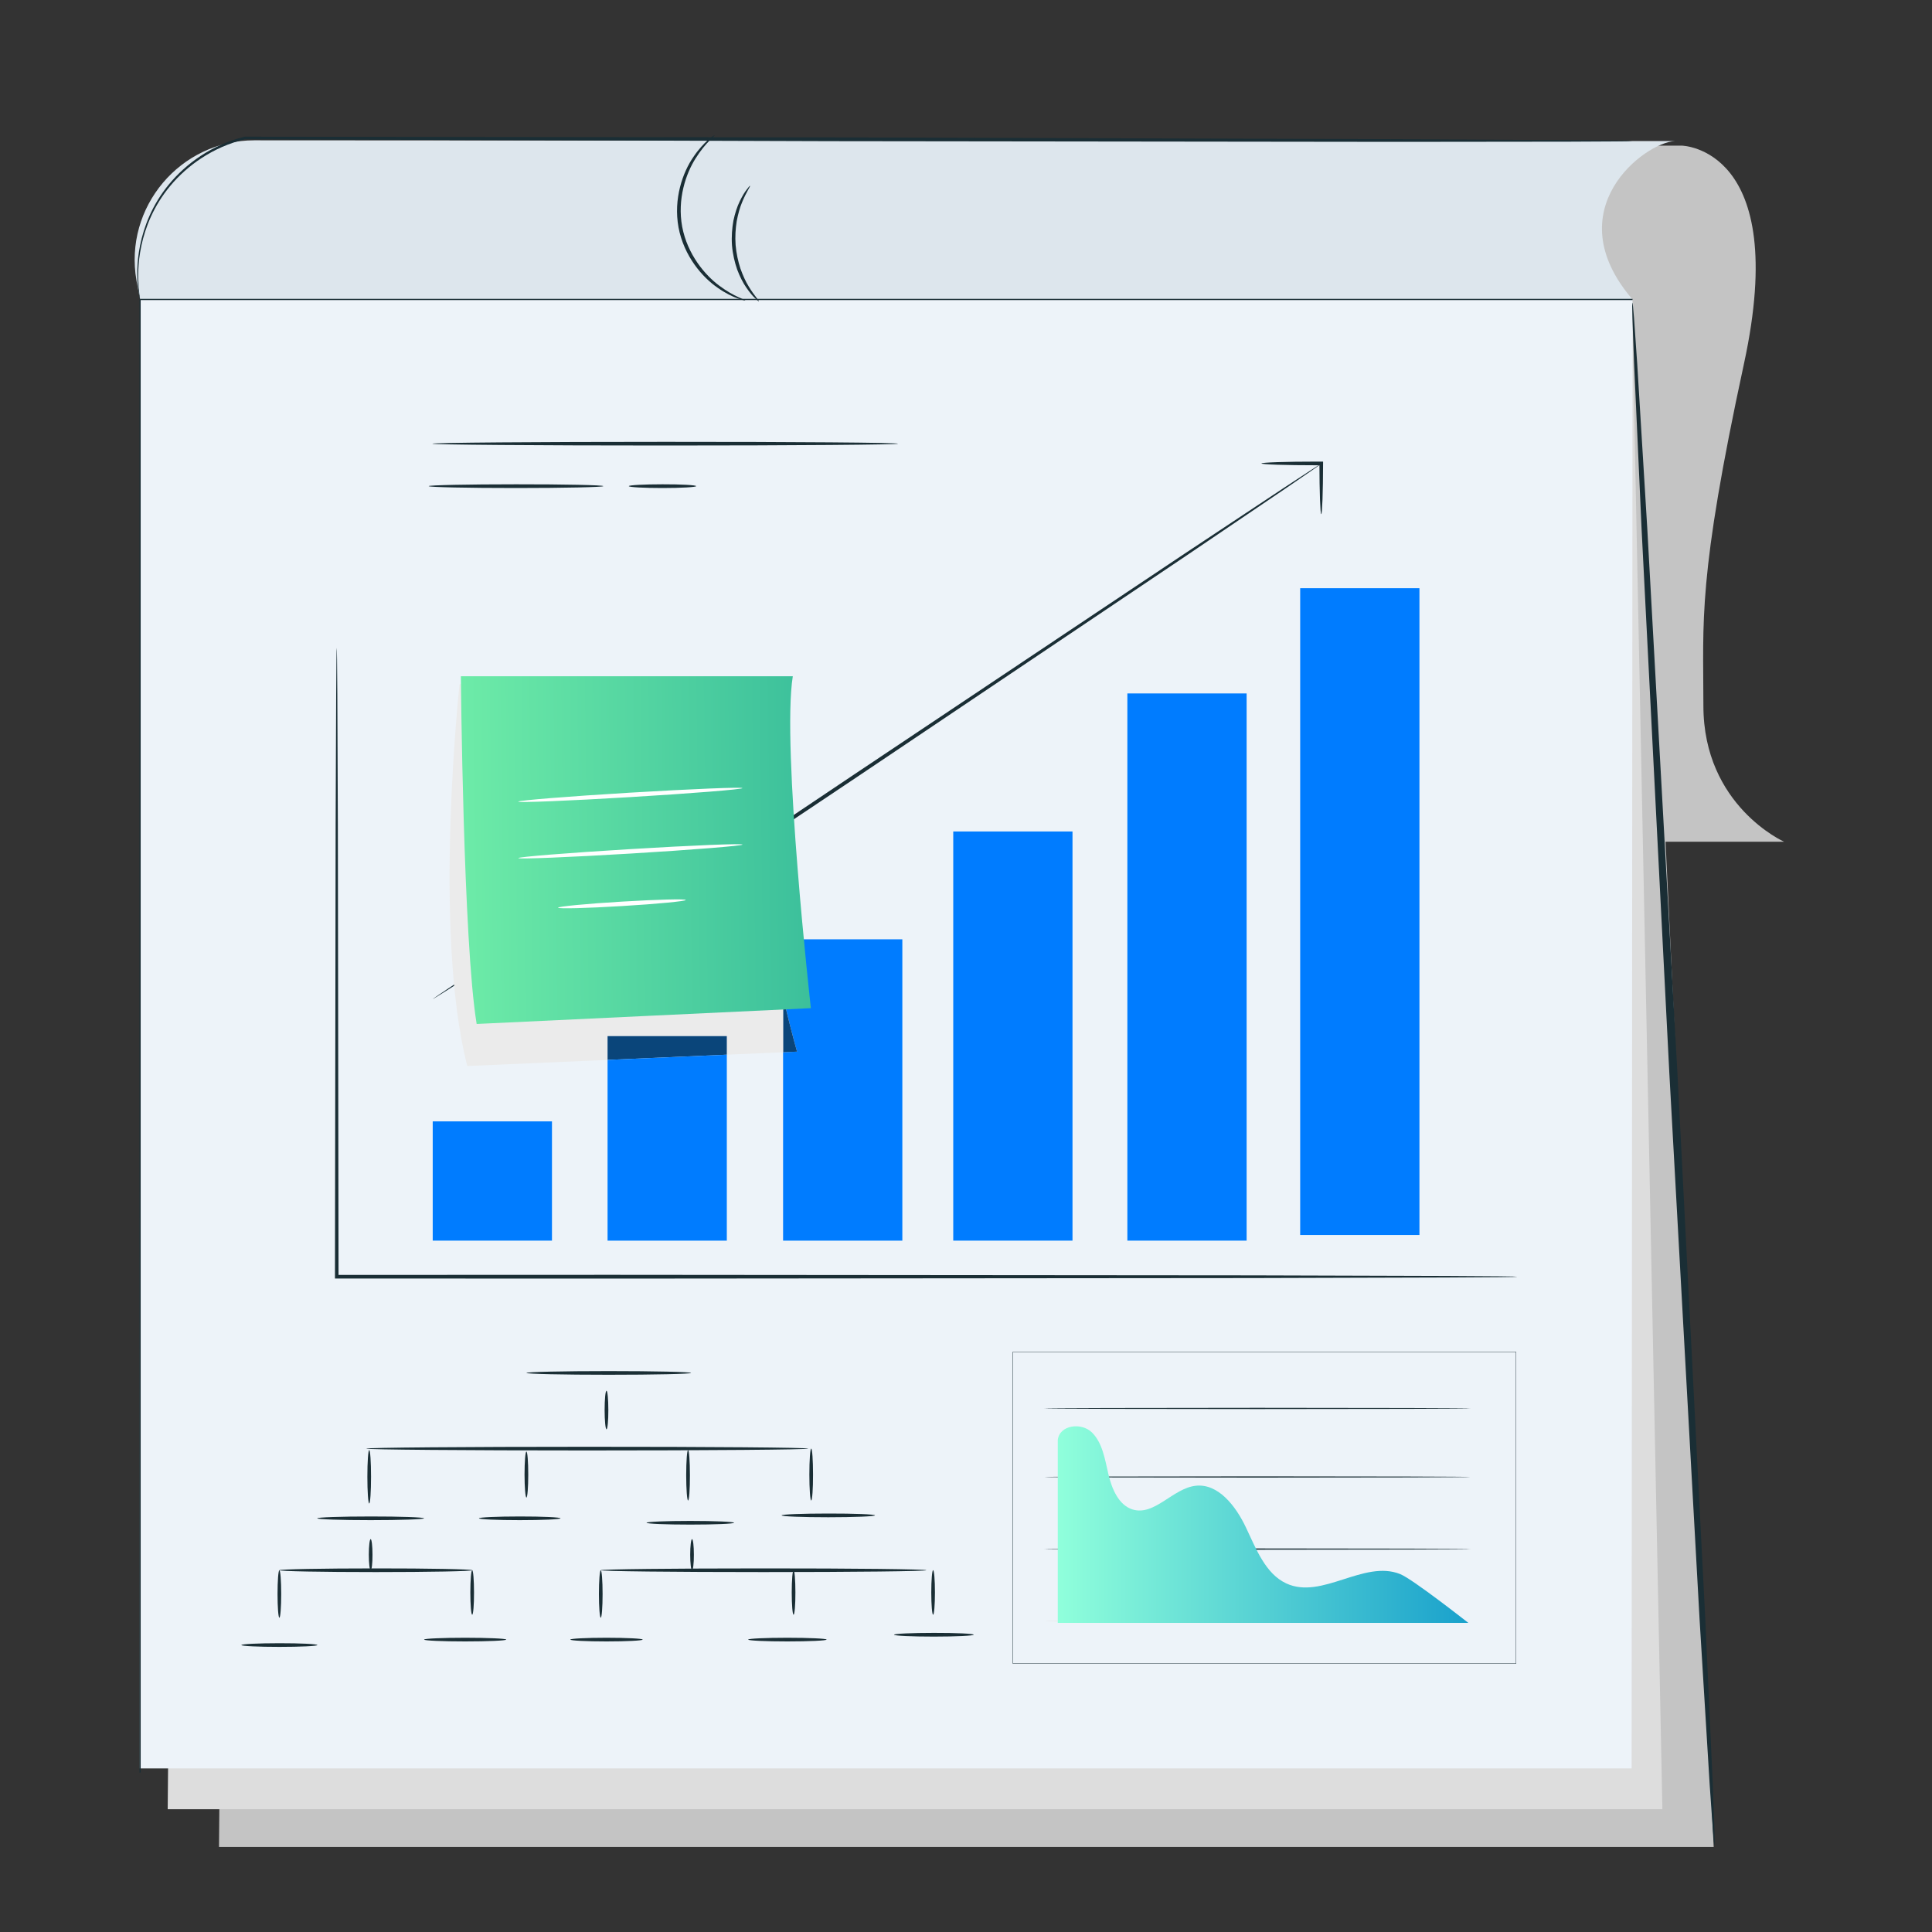 <?xml version="1.0" encoding="utf-8"?>
<!-- Generator: Adobe Illustrator 24.0.0, SVG Export Plug-In . SVG Version: 6.00 Build 0)  -->
<svg version="1.1" id="Capa_1" xmlns="http://www.w3.org/2000/svg" xmlns:xlink="http://www.w3.org/1999/xlink" x="0px" y="0px"
	 viewBox="0 0 400 400" style="enable-background:new 0 0 400 400;" xml:space="preserve">
<rect x="0" y="0" width="400" height="400" fill="#333333" stroke="none"/>
<style type="text/css">
	.st0{fill:url(#SVGID_1_);}
	.st1{opacity:0.5;}
	.st2{fill:#609695;}
	.st3{fill:#EBEBEB;}
	.st4{fill:#CACECC;}
	.st5{fill:url(#SVGID_2_);stroke:#0E4F5E;stroke-width:0.65;stroke-miterlimit:10;}
	.st6{fill:none;stroke:#FFFFFF;stroke-miterlimit:10;}
	.st7{fill:url(#SVGID_3_);}
	.st8{opacity:0.5;fill:#126189;}
	.st9{fill:#D3D3D3;}
	.st10{fill:url(#SVGID_4_);}
	.st11{fill:url(#SVGID_5_);}
	.st12{fill:url(#SVGID_6_);}
	.st13{fill:url(#SVGID_7_);}
	.st14{fill:#455A64;}
	.st15{fill:#CBE7FF;}
	.st16{fill:#295DB1;}
	.st17{fill:#56DB92;}
	.st18{fill:#9CD6FB;}
	.st19{opacity:0.8;}
	.st20{fill:url(#SVGID_8_);}
	.st21{fill:url(#SVGID_9_);}
	.st22{fill:url(#SVGID_10_);}
	.st23{fill:url(#SVGID_11_);}
	.st24{fill:#5BDCDA;}
	.st25{fill:#263238;}
	.st26{fill:#83FFCF;}
	.st27{opacity:0.3;}
	.st28{fill:#FFFFFF;}
	.st29{fill:#C4C4C4;}
	.st30{fill:#DDDDDD;}
	.st31{fill:#EDF3F9;}
	.st32{fill:#DDE6ED;}
	.st33{fill:#1A2E35;}
	.st34{fill:#007CFF;}
	.st35{fill:#E0E0E0;}
	.st36{fill:url(#SVGID_12_);}
	.st37{fill:#0A457A;}
	.st38{fill:url(#SVGID_13_);}
	.st39{fill:#266E7A;}
	.st40{fill:url(#SVGID_14_);}
	.st41{fill:url(#SVGID_15_);}
	.st42{fill:url(#SVGID_16_);}
	.st43{fill:url(#SVGID_17_);}
	.st44{fill:url(#SVGID_18_);}
	.st45{fill:url(#SVGID_19_);}
	.st46{fill:url(#SVGID_20_);}
	.st47{fill:url(#SVGID_21_);}
	.st48{opacity:0.2;}
	.st49{fill:none;stroke:#1A2E35;stroke-width:0.25;stroke-miterlimit:10;}
	.st50{opacity:0.5;fill-rule:evenodd;clip-rule:evenodd;fill:url(#SVGID_22_);}
	.st51{fill:#EAEAEA;}
	.st52{fill-rule:evenodd;clip-rule:evenodd;fill:#56D8B3;}
	.st53{fill-rule:evenodd;clip-rule:evenodd;fill:#75F2AA;}
	.st54{opacity:0.5;fill-rule:evenodd;clip-rule:evenodd;fill:url(#SVGID_23_);}
	.st55{fill-rule:evenodd;clip-rule:evenodd;fill:#2B3F35;}
	.st56{fill-rule:evenodd;clip-rule:evenodd;fill:#007CFF;}
	.st57{fill-rule:evenodd;clip-rule:evenodd;fill:url(#SVGID_24_);}
	.st58{fill:none;stroke:#000000;stroke-miterlimit:10;}
	.st59{fill:#EBFBFF;}
	.st60{fill:url(#SVGID_25_);}
	.st61{fill:url(#SVGID_26_);}
	.st62{fill:url(#SVGID_27_);}
	.st63{fill:#EBEDED;}
	.st64{fill:#1D525B;}
	.st65{fill:url(#SVGID_28_);}
	.st66{opacity:0.7;fill:#FFFFFF;}
	.st67{fill:url(#SVGID_29_);stroke:#0E4F5E;stroke-width:0.65;stroke-miterlimit:10;}
	.st68{fill:none;stroke:#000000;stroke-width:0.25;stroke-miterlimit:10;}
	.st69{fill:#0E4F5E;}
	.st70{fill:url(#SVGID_30_);}
	.st71{fill:#CEEFE7;}
	.st72{fill:url(#SVGID_31_);stroke:#0E4F5E;stroke-width:0.65;stroke-miterlimit:10;}
	.st73{fill:#1F3C88;}
	.st74{fill:#5F81CE;}
	.st75{fill:#D3DFFF;}
	.st76{fill:#FAFCFF;}
	.st77{fill:#FFD91D;}
	.st78{opacity:0.8;fill:#D4F1F9;}
	.st79{fill:none;stroke:#FFFFFF;stroke-width:0.75;stroke-miterlimit:10;}
	.st80{fill:#42CC70;}
	.st81{fill:#5BF378;}
	.st82{fill:url(#SVGID_32_);}
	.st83{opacity:0.2;fill:#2B6ADB;}
	.st84{fill:url(#SVGID_33_);}
	.st85{fill:#2BBE9A;stroke:#000000;stroke-width:0.25;stroke-miterlimit:10;}
</style>
<g>
	<g>
		<g>
			<path class="st29" d="M348.16,30.15c0,0,22.6,0.32,12.93,45.06c-9.67,44.74-8.42,53.2-8.42,70.9c0,20.74,16.71,28.16,16.71,28.16
				h-30.65L316.19,69.84V30.15H348.16z"/>
		</g>
		<g>
			<polygon class="st29" points="354.8,382.39 45.34,382.39 48.1,79.63 339.57,64.4 			"/>
		</g>
		<g>
			<polygon class="st30" points="344.18,374.58 34.72,374.58 37.47,71.81 337.95,65.95 			"/>
		</g>
		<g>
			<g>
				<polygon class="st31" points="337.81,366.13 28.93,366.13 29,62 338,62 				"/>
			</g>
		</g>
		<g>
			<path class="st32" d="M338,62c-15.95-18.58,2.51-32.5,8.75-32.79L52.68,29.05c-15.37-0.01-27.06,13.85-24.43,29
				C28.66,60.37,29,62,29,62"/>
		</g>
		<g>
			<g>
				<path class="st33" d="M155.28,38.47c0.12,0.08-0.76,1.26-1.64,3.41c-0.45,1.07-0.83,2.4-1.11,3.9
					c-0.24,1.51-0.36,3.19-0.23,4.95c0.15,1.76,0.52,3.4,0.99,4.85c0.51,1.44,1.08,2.7,1.69,3.68c1.19,1.99,2.24,3.02,2.14,3.12
					c-0.04,0.04-0.32-0.19-0.8-0.65c-0.5-0.45-1.12-1.19-1.79-2.17c-0.69-0.98-1.34-2.26-1.9-3.74c-0.52-1.49-0.93-3.2-1.08-5.03
					c-0.13-1.83,0.02-3.58,0.3-5.13c0.33-1.55,0.78-2.91,1.31-3.99c0.52-1.08,1.02-1.91,1.44-2.42
					C154.99,38.71,155.24,38.44,155.28,38.47z"/>
			</g>
		</g>
		<g>
			<g>
				<path class="st33" d="M147.94,28c0.12,0.12-1.89,1.53-3.91,4.77c-2.02,3.16-3.84,8.45-2.79,14.18c1.09,5.72,4.7,10,7.71,12.22
					c3.05,2.29,5.43,2.89,5.36,3.04c-0.01,0.04-0.6-0.08-1.62-0.44c-1.02-0.36-2.46-1.04-4.06-2.16c-3.18-2.16-7.02-6.55-8.15-12.52
					c-1.09-5.98,0.9-11.45,3.09-14.61c1.09-1.62,2.19-2.77,3.01-3.48C147.4,28.29,147.91,27.97,147.94,28z"/>
			</g>
		</g>
		<g>
			<g>
				<path class="st33" d="M314.15,264.34c0,0-0.33,0.03-0.97,0.04c-0.67,0.01-1.61,0.02-2.84,0.04c-2.52,0.02-6.19,0.04-10.92,0.07
					c-9.5,0.03-23.21,0.07-40.14,0.12c-33.92,0.03-80.73,0.07-132.44,0.11c-20.05-0.01-39.37-0.01-57.12-0.02l-0.37,0l0-0.37
					c0.06-37.84,0.1-70.38,0.14-93.5c0.05-11.52,0.08-20.7,0.11-27.01c0.03-3.13,0.05-5.54,0.06-7.21c0.01-0.8,0.02-1.42,0.03-1.86
					c0.01-0.42,0.03-0.63,0.03-0.63s0.02,0.21,0.03,0.63c0.01,0.44,0.02,1.06,0.03,1.86c0.01,1.67,0.03,4.08,0.06,7.21
					c0.02,6.32,0.06,15.49,0.11,27.01c0.03,23.11,0.08,55.66,0.14,93.5l-0.37-0.37c17.75-0.01,37.06-0.01,57.12-0.02
					c51.71,0.04,98.52,0.08,132.44,0.11c16.93,0.05,30.64,0.09,40.14,0.12c4.72,0.03,8.39,0.06,10.92,0.07
					c1.23,0.02,2.17,0.03,2.84,0.04C313.82,264.31,314.15,264.34,314.15,264.34z"/>
			</g>
		</g>
		<g>
			<path class="st34" d="M186.82,194.47v62.39h-24.69v-39l2.89-0.13c0,0-0.98-3.38-2.28-8.77c-0.2-0.82-0.4-1.68-0.61-2.59v-11.9
				H186.82z"/>
		</g>
		<g>
			<rect x="197.36" y="172.15" class="st34" width="24.69" height="84.71"/>
		</g>
		<g>
			<rect x="233.41" y="143.57" class="st34" width="24.69" height="113.29"/>
		</g>
		<g>
			<rect x="269.19" y="121.78" class="st34" width="24.69" height="133.91"/>
		</g>
		<g>
			<g>
				<path class="st33" d="M89.59,206.86c-0.01-0.01,0.1-0.09,0.31-0.24c0.24-0.17,0.56-0.39,0.96-0.66c0.89-0.6,2.15-1.44,3.76-2.52
					c3.33-2.2,8.13-5.36,14.15-9.33c12.15-7.94,29.21-19.09,49-32.02l0.57-0.37l0,0.68c0,3.5,0.01,7.24,0.01,11.05l-0.59-0.31
					c6.24-4.18,12.69-8.51,19.31-12.95c26.6-17.77,50.67-33.85,68.13-45.52c8.71-5.78,15.78-10.46,20.7-13.72
					c2.43-1.59,4.32-2.83,5.65-3.7c0.63-0.4,1.12-0.71,1.48-0.95c0.34-0.21,0.51-0.31,0.52-0.3c0.01,0.01-0.15,0.13-0.48,0.37
					c-0.35,0.25-0.83,0.58-1.44,1.01c-1.31,0.9-3.18,2.18-5.57,3.82c-4.89,3.31-11.9,8.06-20.56,13.92
					c-17.43,11.72-41.46,27.87-68.01,45.71c-6.62,4.43-13.08,8.76-19.32,12.93l-0.59,0.39l0-0.71c0-3.81,0.01-7.55,0.01-11.05
					l0.57,0.31c-19.85,12.84-36.96,23.91-49.15,31.79c-6.07,3.89-10.91,6.99-14.27,9.15c-1.64,1.04-2.92,1.85-3.83,2.42
					c-0.42,0.25-0.74,0.46-1,0.61C89.71,206.8,89.59,206.87,89.59,206.86z"/>
			</g>
		</g>
		<g>
			<g>
				<path class="st33" d="M273.55,106.45c-0.1,0-0.19-1.15-0.26-3.04c-0.07-1.89-0.11-4.52-0.12-7.46l0.38,0.38
					c-0.3,0-0.62,0-0.94,0c-3.16,0-6.03-0.04-8.1-0.11c-2.07-0.07-3.35-0.17-3.35-0.27s1.28-0.2,3.35-0.27
					c2.07-0.07,4.94-0.11,8.1-0.11c0.32,0,0.64,0,0.94,0l0.38,0l0,0.38c-0.01,2.95-0.05,5.57-0.12,7.46
					C273.74,105.29,273.65,106.45,273.55,106.45z"/>
			</g>
		</g>
		<g>
			<g>
				<g>
					<path class="st33" d="M143.08,284.25c0,0.21-7.63,0.38-17.04,0.38c-9.42,0-17.05-0.17-17.05-0.38s7.63-0.38,17.05-0.38
						C135.45,283.87,143.08,284.04,143.08,284.25z"/>
				</g>
			</g>
			<g>
				<g>
					<path class="st33" d="M125.57,295.92c-0.21,0-0.39-1.79-0.39-3.99c0-2.21,0.17-3.99,0.39-3.99c0.21,0,0.38,1.79,0.38,3.99
						C125.96,294.14,125.78,295.92,125.57,295.92z"/>
				</g>
			</g>
			<g>
				<g>
					<path class="st33" d="M167.34,299.92c0,0.21-20.49,0.38-45.76,0.38c-25.28,0-45.76-0.17-45.76-0.38
						c0-0.21,20.48-0.38,45.76-0.38C146.85,299.53,167.34,299.7,167.34,299.92z"/>
				</g>
			</g>
			<g>
				<g>
					<path class="st33" d="M76.44,311.28c-0.21,0-0.38-2.48-0.38-5.53c0-3.05,0.17-5.53,0.38-5.53c0.21,0,0.38,2.47,0.38,5.53
						C76.82,308.8,76.65,311.28,76.44,311.28z"/>
				</g>
			</g>
			<g>
				<g>
					<path class="st33" d="M108.99,310.05c-0.21,0-0.39-2.13-0.39-4.76c0-2.63,0.17-4.76,0.39-4.76c0.21,0,0.38,2.13,0.38,4.76
						C109.37,307.92,109.2,310.05,108.99,310.05z"/>
				</g>
			</g>
			<g>
				<g>
					<path class="st33" d="M142.46,310.66c-0.21,0-0.39-2.34-0.39-5.22c0-2.88,0.17-5.22,0.39-5.22c0.21,0,0.38,2.34,0.38,5.22
						C142.85,308.33,142.68,310.66,142.46,310.66z"/>
				</g>
			</g>
			<g>
				<g>
					<path class="st33" d="M167.95,310.66c-0.21,0-0.38-2.41-0.38-5.37c0-2.97,0.17-5.37,0.38-5.37c0.21,0,0.38,2.41,0.38,5.37
						C168.34,308.26,168.16,310.66,167.95,310.66z"/>
				</g>
			</g>
			<g>
				<g>
					<path class="st33" d="M87.8,314.35c0,0.21-4.95,0.38-11.06,0.38c-6.11,0-11.06-0.17-11.06-0.38c0-0.21,4.95-0.38,11.06-0.38
						C82.85,313.96,87.8,314.14,87.8,314.35z"/>
				</g>
			</g>
			<g>
				<g>
					<path class="st33" d="M116.05,314.35c0,0.21-3.78,0.38-8.44,0.38c-4.66,0-8.45-0.17-8.45-0.38c0-0.21,3.78-0.38,8.45-0.38
						C112.27,313.96,116.05,314.14,116.05,314.35z"/>
				</g>
			</g>
			<g>
				<g>
					<path class="st33" d="M151.98,315.27c0,0.21-4.06,0.38-9.06,0.38c-5,0-9.06-0.17-9.06-0.38s4.06-0.38,9.06-0.38
						C147.93,314.89,151.98,315.06,151.98,315.27z"/>
				</g>
			</g>
			<g>
				<g>
					<path class="st33" d="M181.16,313.74c0,0.21-4.33,0.39-9.67,0.39c-5.34,0-9.67-0.17-9.67-0.39c0-0.21,4.33-0.38,9.67-0.38
						C176.83,313.35,181.16,313.52,181.16,313.74z"/>
				</g>
			</g>
			<g>
				<g>
					<g>
						<path class="st33" d="M76.74,325.1c-0.21,0-0.38-1.44-0.38-3.22c0-1.78,0.17-3.22,0.38-3.22c0.21,0,0.38,1.44,0.38,3.22
							C77.13,323.65,76.96,325.1,76.74,325.1z"/>
					</g>
				</g>
				<g>
					<g>
						<path class="st33" d="M97.76,325.1c0,0.21-8.94,0.38-19.96,0.38c-11.03,0-19.96-0.17-19.96-0.38c0-0.21,8.94-0.38,19.96-0.38
							C88.83,324.71,97.76,324.89,97.76,325.1z"/>
					</g>
				</g>
				<g>
					<g>
						<path class="st33" d="M97.76,334.31c-0.21,0-0.38-2.06-0.38-4.61c0-2.54,0.17-4.61,0.38-4.61c0.21,0,0.38,2.06,0.38,4.61
							C98.15,332.25,97.98,334.31,97.76,334.31z"/>
					</g>
				</g>
				<g>
					<g>
						<path class="st33" d="M57.84,334.93c-0.21,0-0.38-2.2-0.38-4.91c0-2.71,0.17-4.91,0.38-4.91c0.21,0,0.38,2.2,0.38,4.91
							C58.22,332.73,58.05,334.93,57.84,334.93z"/>
					</g>
				</g>
			</g>
			<g>
				<g>
					<g>
						<path class="st33" d="M143.28,325.1c-0.21,0-0.38-1.44-0.38-3.22c0-1.78,0.17-3.22,0.38-3.22c0.21,0,0.38,1.44,0.38,3.22
							C143.67,323.65,143.49,325.1,143.28,325.1z"/>
					</g>
				</g>
				<g>
					<g>
						<path class="st33" d="M191.81,325.1c0,0.21-15.1,0.38-33.72,0.38c-18.63,0-33.72-0.17-33.72-0.38
							c0-0.21,15.09-0.38,33.72-0.38C176.71,324.71,191.81,324.89,191.81,325.1z"/>
					</g>
				</g>
				<g>
					<g>
						<path class="st33" d="M164.3,334.31c-0.21,0-0.38-2.06-0.38-4.61c0-2.54,0.17-4.61,0.38-4.61c0.21,0,0.38,2.06,0.38,4.61
							C164.69,332.25,164.51,334.31,164.3,334.31z"/>
					</g>
				</g>
				<g>
					<g>
						<path class="st33" d="M193.19,334.31c-0.21,0-0.38-2.06-0.38-4.61c0-2.54,0.17-4.61,0.38-4.61s0.38,2.06,0.38,4.61
							C193.57,332.25,193.4,334.31,193.19,334.31z"/>
					</g>
				</g>
				<g>
					<g>
						<path class="st33" d="M124.38,334.93c-0.21,0-0.38-2.2-0.38-4.91c0-2.71,0.17-4.91,0.38-4.91c0.21,0,0.38,2.2,0.38,4.91
							C124.76,332.73,124.59,334.93,124.38,334.93z"/>
					</g>
				</g>
			</g>
			<g>
				<g>
					<path class="st33" d="M65.71,340.59c0,0.21-3.52,0.38-7.87,0.38c-4.35,0-7.87-0.17-7.87-0.38c0-0.21,3.52-0.38,7.87-0.38
						C62.19,340.2,65.71,340.38,65.71,340.59z"/>
				</g>
			</g>
			<g>
				<g>
					<path class="st33" d="M104.81,339.46c0,0.21-3.81,0.38-8.5,0.38c-4.7,0-8.5-0.17-8.5-0.38s3.81-0.38,8.5-0.38
						C101,339.08,104.81,339.25,104.81,339.46z"/>
				</g>
			</g>
			<g>
				<g>
					<path class="st33" d="M133.06,339.46c0,0.21-3.35,0.38-7.49,0.38c-4.14,0-7.49-0.17-7.49-0.38s3.35-0.38,7.49-0.38
						C129.71,339.08,133.06,339.25,133.06,339.46z"/>
				</g>
			</g>
			<g>
				<g>
					<path class="st33" d="M171.14,339.46c0,0.21-3.64,0.38-8.12,0.38c-4.49,0-8.12-0.17-8.12-0.38s3.64-0.38,8.12-0.38
						C167.5,339.08,171.14,339.25,171.14,339.46z"/>
				</g>
			</g>
			<g>
				<g>
					<path class="st33" d="M201.6,338.45c0,0.21-3.69,0.39-8.25,0.39c-4.56,0-8.25-0.17-8.25-0.39c0-0.21,3.69-0.38,8.25-0.38
						C197.91,338.06,201.6,338.23,201.6,338.45z"/>
				</g>
			</g>
		</g>
		<g>
			<g>
				<path class="st33" d="M313.93,344.44H209.66v-64.56h104.26V344.44z M209.74,344.36h104.11v-64.41H209.74V344.36z"/>
			</g>
			<g>
				<g>
					<g>
						<path class="st35" d="M304.43,335.65c0,0.07-19.75,0.13-44.1,0.13c-24.36,0-44.11-0.06-44.11-0.13
							c0-0.07,19.74-0.13,44.11-0.13C284.68,335.52,304.43,335.58,304.43,335.65z"/>
					</g>
				</g>
			</g>
			<g>
				<g>
					<g>
						<path class="st33" d="M304.43,320.72c0,0.07-19.75,0.13-44.1,0.13c-24.36,0-44.11-0.06-44.11-0.13
							c0-0.07,19.74-0.13,44.11-0.13C284.68,320.59,304.43,320.65,304.43,320.72z"/>
					</g>
				</g>
			</g>
			<g>
				<g>
					<g>
						<path class="st33" d="M304.43,305.79c0,0.07-19.75,0.13-44.1,0.13c-24.36,0-44.11-0.06-44.11-0.13
							c0-0.07,19.74-0.13,44.11-0.13C284.68,305.66,304.43,305.72,304.43,305.79z"/>
					</g>
				</g>
			</g>
			<g>
				<g>
					<g>
						<path class="st33" d="M304.43,291.6c0,0.07-19.75,0.13-44.1,0.13c-24.36,0-44.11-0.06-44.11-0.13s19.74-0.13,44.11-0.13
							C284.68,291.47,304.43,291.53,304.43,291.6z"/>
					</g>
				</g>
			</g>
			<g>
				<g>
					<linearGradient id="SVGID_1_" gradientUnits="userSpaceOnUse" x1="219" y1="315.647" x2="304" y2="315.647">
						<stop  offset="0" style="stop-color:#90FFDB"/>
						<stop  offset="1" style="stop-color:#19A1CC"/>
					</linearGradient>
					<path class="st0" d="M289.9,325.9c-7.54-3.03-16.21,5.36-23.59,1.93c-4.3-1.99-6.25-7.15-8.36-11.6
						c-2.11-4.45-5.74-9.14-10.4-8.62c-4.71,0.52-8.51,6.3-13.06,4.91c-2.86-0.88-4.3-4.25-5.01-7.32c-0.72-3.07-1.22-6.47-3.4-8.62
						c-2.18-2.15-6.74-1.58-7.08,1.57V336h85C304,336,292.51,326.95,289.9,325.9z"/>
				</g>
			</g>
		</g>
		<g>
			<g>
				<path class="st37" d="M165.02,217.73l-2.89,0.13v-11.49c0.21,0.91,0.41,1.77,0.61,2.59
					C164.04,214.35,165.02,217.73,165.02,217.73z"/>
				<path class="st3" d="M162.13,206.37v11.49l-11.65,0.5v-3.84h-24.69v4.92l-29.04,1.27c-7.19-27.97-1.6-79.07-1.6-79.07l0.28,0.01
					l63.94,3.35C153.06,160.67,158.4,190.17,162.13,206.37z"/>
			</g>
		</g>
		<g>
			<g>
				<g>
					<linearGradient id="SVGID_2_" gradientUnits="userSpaceOnUse" x1="84.532" y1="176.143" x2="217.714" y2="174.601">
						<stop  offset="0" style="stop-color:#75F2AA"/>
						<stop  offset="1" style="stop-color:#19A192"/>
					</linearGradient>
					<path style="fill:url(#SVGID_2_);" d="M95.42,140c0,0,0.47,55.17,3.27,72l69.19-3.27c0,0-6.08-54.23-3.74-68.72H95.42z"/>
				</g>
			</g>
			<g>
				<g>
					<g>
						<path class="st28" d="M153.72,163.17c0.02,0.25-10.37,1.09-23.19,1.86c-12.82,0.77-23.23,1.19-23.24,0.94
							c-0.02-0.25,10.36-1.09,23.19-1.86C143.3,163.34,153.7,162.92,153.72,163.17z"/>
					</g>
				</g>
			</g>
			<g>
				<g>
					<g>
						<path class="st28" d="M153.74,174.86c0.02,0.25-10.37,1.09-23.19,1.86c-12.82,0.77-23.23,1.19-23.24,0.94
							c-0.02-0.25,10.36-1.09,23.19-1.86C143.31,175.02,153.72,174.6,153.74,174.86z"/>
					</g>
				</g>
			</g>
			<g>
				<g>
					<g>
						<path class="st28" d="M141.98,186.33c0.01,0.13-1.47,0.33-3.85,0.56c-2.39,0.23-5.69,0.48-9.34,0.7
							c-3.65,0.22-6.96,0.37-9.36,0.43c-2.4,0.06-3.89,0.03-3.89-0.09c-0.01-0.13,1.47-0.33,3.85-0.56s5.69-0.48,9.35-0.7
							c3.65-0.22,6.96-0.37,9.36-0.43C140.48,186.18,141.97,186.2,141.98,186.33z"/>
					</g>
				</g>
			</g>
		</g>
		<g>
			<g>
				<path class="st33" d="M185.95,91.86c0,0.21-21.59,0.38-48.22,0.38c-26.64,0-48.23-0.17-48.23-0.38c0-0.21,21.59-0.38,48.23-0.38
					C164.36,91.47,185.95,91.64,185.95,91.86z"/>
			</g>
		</g>
		<g>
			<g>
				<path class="st33" d="M124.92,100.65c0,0.21-8.1,0.39-18.08,0.39c-9.99,0-18.09-0.17-18.09-0.39c0-0.21,8.1-0.38,18.09-0.38
					C116.82,100.26,124.92,100.43,124.92,100.65z"/>
			</g>
		</g>
		<g>
			<g>
				<path class="st33" d="M144.13,100.65c0,0.21-3.12,0.39-6.97,0.39c-3.85,0-6.97-0.17-6.97-0.39c0-0.21,3.12-0.38,6.97-0.38
					C141.01,100.26,144.13,100.43,144.13,100.65z"/>
			</g>
		</g>
		<g>
			<g>
				<path class="st33" d="M354.96,382c-0.03,0-0.07-0.28-0.13-0.82c-0.06-0.66-0.13-1.45-0.21-2.41c-0.16-2.29-0.38-5.39-0.65-9.29
					c-0.5-8.25-1.21-19.89-2.09-34.2c-1.61-29.04-3.81-68.88-6.25-112.88c-2.25-44.03-4.28-83.89-5.76-112.94
					c-0.65-14.33-1.18-25.98-1.55-34.24c-0.14-3.92-0.25-7.02-0.34-9.31c-0.02-0.97-0.03-1.77-0.05-2.42c0-0.55,0.01-0.83,0.04-0.83
					s0.07,0.28,0.13,0.82c0.06,0.66,0.13,1.45,0.21,2.41c0.16,2.29,0.38,5.39,0.65,9.29c0.5,8.25,1.21,19.89,2.09,34.2
					c1.61,29.04,3.81,68.88,6.25,112.9c2.25,44.02,4.28,83.87,5.76,112.91c0.65,14.33,1.18,25.98,1.55,34.24
					c0.14,3.92,0.25,7.02,0.34,9.32c0.02,0.97,0.03,1.77,0.05,2.43C355,381.72,354.99,382,354.96,382z"/>
			</g>
		</g>
		<g>
			<rect x="89.59" y="232.17" class="st34" width="24.69" height="24.69"/>
		</g>
		<polygon class="st37" points="150.48,214.52 150.48,218.36 125.79,219.44 125.79,214.52 		"/>
		<polygon class="st34" points="150.48,218.36 150.48,256.86 125.79,256.86 125.79,219.44 		"/>
	</g>
	<g>
		<g>
			<path class="st33" d="M337.95,29.21c0,0-0.29,0.03-0.86,0.04c-0.6,0.01-1.43,0.02-2.51,0.03c-2.24,0.01-5.49,0.03-9.67,0.05
				c-8.42,0.01-20.56,0.03-35.55,0.04c-30.04-0.04-71.5-0.09-117.28-0.14c-48.13-0.15-91.46-0.29-121.42-0.39l0.06-0.01
				c-6.71,1.63-11.98,5.47-15.44,9.62c-3.5,4.18-5.21,8.68-6,12.38c-0.8,3.73-0.72,6.72-0.57,8.7c0.09,0.99,0.18,1.75,0.27,2.25
				c0.08,0.51,0.1,0.77,0.1,0.77s-0.29-1.01-0.51-3.01c-0.2-1.99-0.33-5,0.44-8.77c0.76-3.74,2.44-8.32,5.96-12.59
				c3.48-4.24,8.8-8.17,15.63-9.87l0.03-0.01l0.03,0c29.96,0.04,73.29,0.09,121.42,0.14c45.79,0.14,87.24,0.28,117.28,0.37
				c14.99,0.08,27.13,0.15,35.55,0.2c4.17,0.04,7.43,0.07,9.67,0.09c1.08,0.02,1.92,0.03,2.51,0.04
				C337.66,29.18,337.95,29.21,337.95,29.21z"/>
		</g>
	</g>
</g>
<line class="st49" x1="338" y1="62" x2="29" y2="62"/>
<line class="st49" x1="29" y1="62" x2="29" y2="367"/>
</svg>
